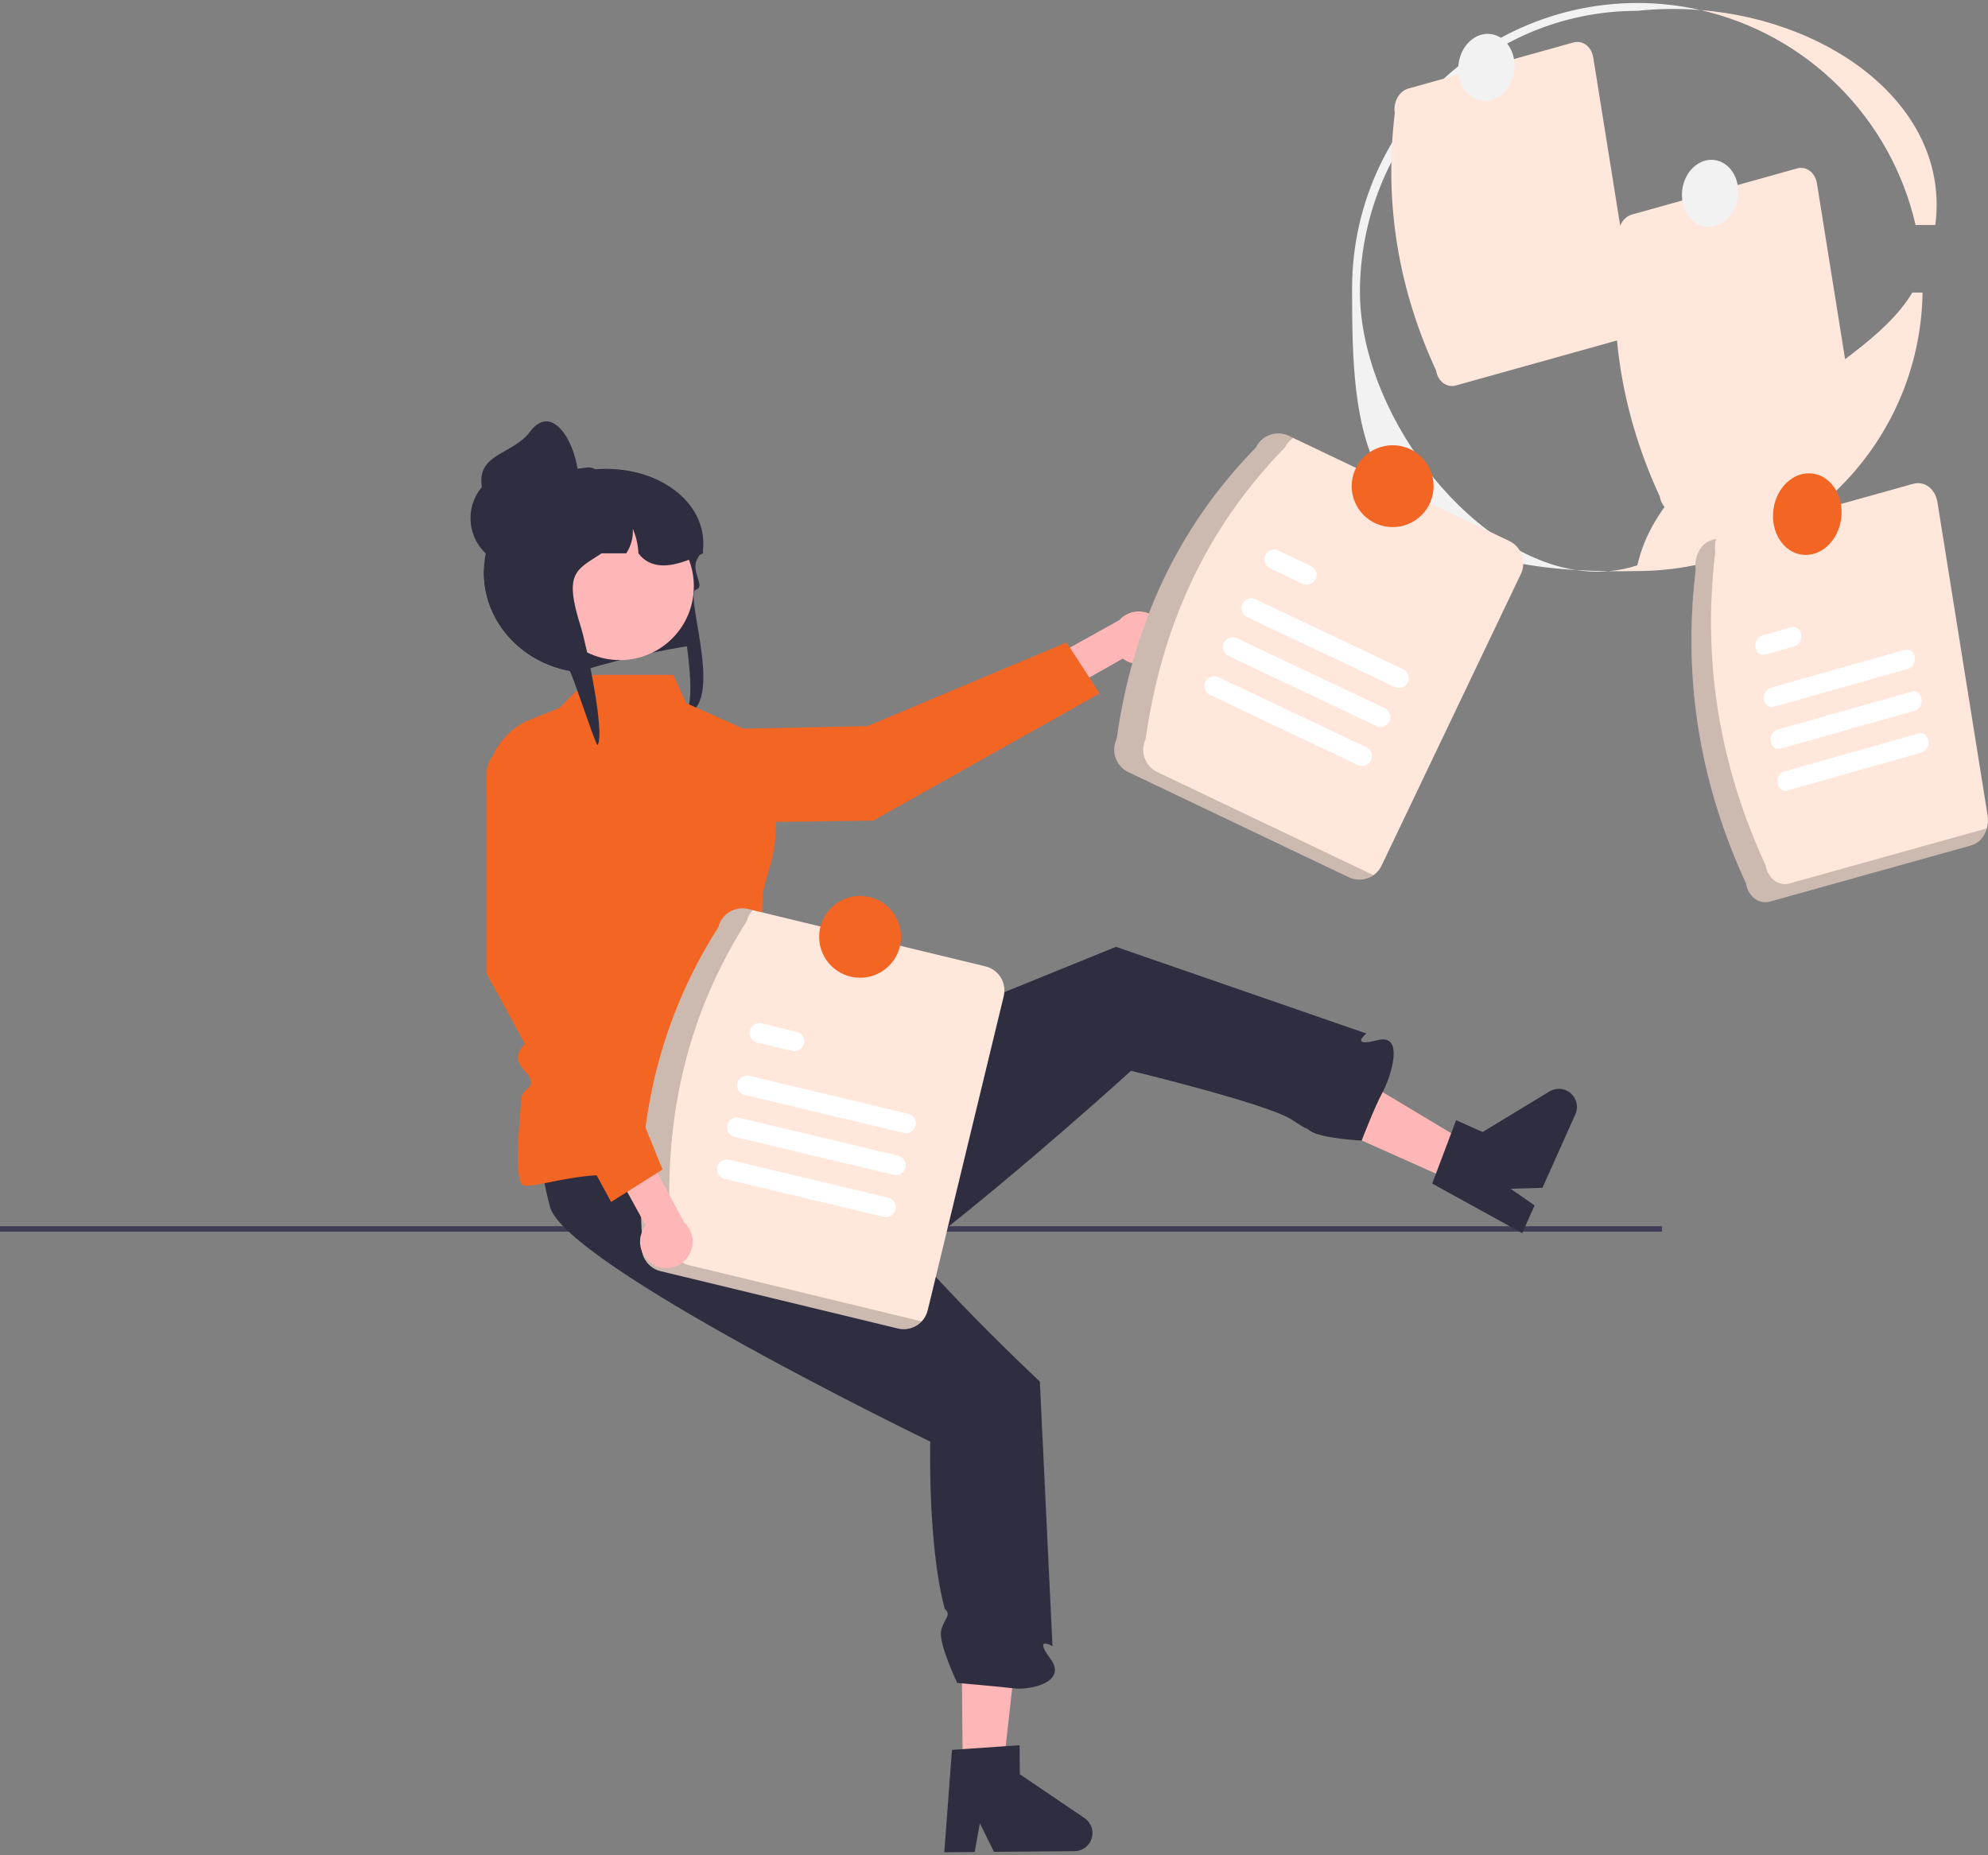 <svg width="405" height="378" viewBox="0 0 405 378" fill="none" xmlns="http://www.w3.org/2000/svg">
<rect x="0" y="0" width="405" height="378" fill="#808080" stroke="none"/>
<g clip-path="url(#clip0_432_1315)">
<path d="M390.243 45.839H394.265C397.346 22.197 373.639 4.243 346.448 2.051C357.127 4.5 366.899 9.906 374.645 17.651C382.391 25.396 387.797 35.165 390.243 45.839Z" fill="#FFE7DB"/>
<path d="M327.657 116.379C325.381 116.352 323.2 116.275 321.115 116.149C323.279 116.483 325.475 116.56 327.657 116.379Z" fill="#F2F2F2"/>
<path d="M277.049 58.695C277.574 27.553 302.402 2.208 333.565 2.208C337.845 1.754 342.158 1.701 346.447 2.051C337.938 0.121 329.103 0.13 320.598 2.078C312.093 4.026 304.136 7.863 297.316 13.303C290.497 18.744 284.99 25.649 281.205 33.507C277.42 41.365 275.453 49.974 275.45 58.695C275.45 88.225 276.507 113.418 321.115 116.149C298.515 112.718 276.637 83.149 277.049 58.695Z" fill="#F2F2F2"/>
<path d="M389.577 59.605C379.361 77.072 339.196 89.882 333.565 115.182C331.65 115.811 329.667 116.213 327.657 116.379C329.508 116.402 331.417 116.395 333.402 116.349C365.142 116.349 391.177 91.207 391.669 59.605L389.577 59.605Z" fill="#FFE7DB"/>
<path d="M338.126 101.142C330.698 85.036 327.445 67.678 329.723 48.662C329.371 46.449 330.605 44.233 332.481 43.706L366.111 34.315C367.988 33.794 369.796 35.161 370.152 37.372L378.554 89.853C378.906 92.065 377.673 94.282 375.797 94.808L342.167 104.199C340.29 104.72 338.482 103.353 338.126 101.142Z" fill="#FFE7DB"/>
<path d="M354.054 40.121C354.539 36.371 352.393 33.004 349.262 32.599C346.13 32.195 343.199 34.907 342.714 38.656C342.229 42.406 344.375 45.773 347.506 46.178C350.638 46.582 353.569 43.87 354.054 40.121Z" fill="#F2F2F2"/>
<path d="M292.556 75.478C285.128 59.372 281.875 42.014 284.153 22.997C283.801 20.785 285.035 18.568 286.911 18.042L320.541 8.651C322.418 8.129 324.225 9.497 324.581 11.708L332.984 64.188C333.336 66.4 332.102 68.618 330.226 69.144L296.597 78.535C294.72 79.056 292.912 77.689 292.556 75.478Z" fill="#FFE7DB"/>
<path d="M308.484 14.457C308.968 10.707 306.823 7.339 303.691 6.935C300.56 6.531 297.628 9.242 297.144 12.992C296.659 16.742 298.805 20.109 301.936 20.514C305.067 20.918 307.999 18.206 308.484 14.457Z" fill="#F2F2F2"/>
<path d="M338.585 249.84H0V250.942H338.585V249.84Z" fill="#3F3D56"/>
<path d="M137.724 119.895C137.325 118.497 142.909 131.303 141.581 131.458C135.53 132.151 122.124 135.279 117.91 136.964C117.72 136.942 117.53 136.92 117.346 136.892C116.894 136.843 116.453 136.771 116.018 136.688C106.205 134.833 98.782 126.777 98.581 117.053C98.57 116.916 98.57 116.773 98.57 116.635C98.569 115.964 98.604 115.293 98.676 114.625C98.768 113.714 98.927 112.81 99.15 111.922L99.128 111.916C95.221 108.249 96.868 101.449 101.846 98.58C104.01 97.337 106.409 96.559 108.89 96.295C109.563 96.222 110.239 96.185 110.916 96.185H117.273C118.589 95.902 119.922 95.709 121.264 95.607H121.275C134.074 94.632 144.165 102.429 143.222 111.916C143.216 111.927 143.205 111.938 143.199 111.949C142.926 112.357 142.686 112.742 142.474 113.111C142.267 113.458 142.094 113.788 141.944 114.102C140.777 116.525 143.776 119.573 141.787 120.142C139.143 120.899 148.742 145.774 138.275 145.774C143.367 147.22 138.826 123.749 137.724 119.895Z" fill="#2F2E41"/>
<path d="M196.123 360.328L204.378 360.258L208.031 327.695L195.85 327.798L196.123 360.328Z" fill="#FFB6B6"/>
<path d="M222.562 373.446C222.569 374.424 222.188 375.365 221.502 376.063C220.817 376.76 219.882 377.157 218.903 377.167L202.492 377.304L199.619 371.483L198.564 377.334L192.372 377.39L193.936 356.524L196.09 356.381L204.877 355.775L207.712 355.586L207.762 361.489L220.945 370.426C221.439 370.761 221.844 371.211 222.126 371.737C222.407 372.263 222.557 372.85 222.562 373.446Z" fill="#2F2E41"/>
<path d="M206.586 343.996C203.303 343.599 195.017 342.895 195.017 342.895C195.017 342.895 191.106 334.734 191.74 332.196C192.362 329.647 193.916 329.129 192.472 327.797C188.958 314.813 189.519 293.724 189.519 293.724C189.519 293.724 170.602 284.568 151.447 273.968C132.722 263.6 113.771 251.855 112.058 245.936C110.927 241.703 110.168 237.379 109.788 233.013C109.502 230.15 109.325 227.342 109.215 224.826C108.956 219.066 109.061 214.81 109.061 214.81L132.931 214.413L148.742 214.05H150.395V216.803L154.549 223.862C154.549 223.862 161.727 232.204 160.884 232.98C159.865 233.922 160.173 234.759 163.793 235.442C164.822 235.622 165.87 235.665 166.911 235.568C172.756 235.122 175.202 238.464 175.345 239.197C176.325 244.367 186.159 255.6 195.37 265.186H195.376C203.876 274.04 211.842 281.484 211.842 281.484L212.294 290.982L214.415 335.39C214.415 335.39 210.437 333.165 213.99 337.961C217.544 342.762 209.87 344.387 206.586 343.996Z" fill="#2F2E41"/>
<path d="M296.141 240.738L299.511 233.206L271.402 216.342L266.429 227.457L296.141 240.738Z" fill="#FFB6B6"/>
<path d="M319.074 222.163C319.967 222.563 320.664 223.301 321.014 224.214C321.363 225.128 321.335 226.143 320.937 227.036L314.236 242.01L307.745 242.2L312.629 245.592L310.105 251.244L291.771 241.144L292.536 239.127L295.64 230.888L296.647 228.232L302.039 230.642L315.653 222.377C316.164 222.067 316.741 221.886 317.337 221.849C317.933 221.812 318.529 221.92 319.074 222.163Z" fill="#2F2E41"/>
<path d="M281.682 222.508C281.663 222.551 281.64 222.59 281.62 222.625C280.085 225.442 277.564 231.961 277.407 232.363C277.403 232.37 277.4 232.378 277.4 232.387C277.4 232.387 269.084 231.958 266.958 230.434C264.829 228.899 268.051 231.327 263.141 228.115C260.602 226.446 251.906 223.84 244.116 221.711C236.869 219.73 230.412 218.172 230.412 218.172C230.412 218.172 224.704 223.365 216.434 230.54L216.43 230.544C208.749 237.194 198.851 245.556 189.259 253.044C168.723 259.081 147.047 264.313 141.629 261.373C137.82 259.204 134.207 256.707 130.832 253.91L136.412 239.292L151.168 223.847L166.701 217.539L172.777 215.07L181.285 211.618L227.352 192.911L278.366 210.572C278.366 210.572 274.813 213.442 280.596 211.928C286.301 210.439 283.287 219.488 281.682 222.508Z" fill="#2F2E41"/>
<path d="M120.646 137.514H137.173L139.775 143.255L150.844 148.184C152.283 148.826 153.551 149.797 154.546 151.019C155.541 152.241 156.235 153.68 156.571 155.219C160.557 173.428 155.515 177.212 155.353 183.215C154.802 203.588 151.964 207.641 152.281 212.67C152.376 214.175 153.295 220.127 156.252 219.566C159.209 219.006 157.615 221.358 158.315 222.273C158.92 223.063 162.1 222.015 160.104 224.64C158.107 227.265 166.642 234.423 161.413 234.423C151.497 234.423 131.664 239.378 123.952 239.378C116.239 239.378 110.279 241.664 106.874 241.581C104.799 241.53 105.448 231.858 106.277 223.481C106.465 221.585 110.109 221.634 106.839 218.117C103.569 214.601 107.418 212.773 107.425 211.848C107.432 210.864 109.279 208.387 106.975 204.336C104.67 200.285 106.794 201.961 106.694 200.689C105.923 190.885 104.818 178.385 104.818 178.385L99.946 164.68C98.701 161.177 98.865 157.328 100.405 153.944C101.945 150.559 104.74 147.905 108.2 146.541L113.915 144.288L120.646 137.514Z" fill="#F36523"/>
<path d="M236.718 132.459C236.351 133.144 235.839 133.741 235.218 134.209C234.597 134.676 233.882 135.004 233.123 135.168C232.363 135.333 231.576 135.33 230.818 135.161C230.059 134.991 229.346 134.659 228.728 134.187L205.447 147.361L200.218 141.821L227.984 126.376C228.856 125.396 230.057 124.77 231.36 124.615C232.663 124.461 233.978 124.79 235.054 125.54C236.131 126.29 236.895 127.409 237.202 128.684C237.508 129.959 237.336 131.302 236.718 132.459Z" fill="#FFB6B6"/>
<path d="M131.892 163.556L131.538 167.798L177.887 167.203L224.022 141.28L217.278 130.904L176.727 147.945L147.906 148.529C143.85 148.611 139.969 150.192 137.011 152.968C134.054 155.743 132.23 159.515 131.892 163.556Z" fill="#F36523"/>
<path d="M126.299 134.49C134.612 134.49 141.351 127.754 141.351 119.446C141.351 111.137 134.612 104.402 126.299 104.402C117.986 104.402 111.248 111.137 111.248 119.446C111.248 127.754 117.986 134.49 126.299 134.49Z" fill="#FFB6B6"/>
<path d="M143.222 112.736C142.971 112.869 142.725 112.99 142.474 113.111C142.211 113.237 141.949 113.364 141.687 113.48C136.647 115.765 132.544 116.018 130.055 112.736C129.988 111.01 129.6 109.31 128.911 107.726C129.033 109.497 128.566 111.258 127.582 112.736H122.57C117.407 116.161 114.756 116.519 118.339 127.763C119.339 130.896 123.311 149.127 121.748 151.83C121.296 151.781 116.453 136.771 116.018 136.688C106.205 134.833 98.782 126.777 98.581 117.053C98.592 116.558 98.626 116.062 98.676 115.578C99.322 114.606 100.033 113.679 100.802 112.802C100.799 110.203 101.396 107.638 102.549 105.309C104.008 102.357 106.282 99.884 109.102 98.184C110.783 97.369 112.536 96.711 114.338 96.218C114.382 96.207 114.421 96.196 114.466 96.185C115.018 96.036 115.582 95.898 116.146 95.783C117.31 95.537 118.488 95.359 119.673 95.249C119.757 95.243 119.841 95.238 119.919 95.238C120.392 95.239 120.857 95.366 121.264 95.607C121.27 95.607 121.27 95.612 121.275 95.612C121.567 95.782 121.821 96.009 122.023 96.278C122.38 96.732 122.572 97.293 122.57 97.87H128.152C128.358 97.87 128.565 97.875 128.771 97.886C132.496 98.013 136.04 99.526 138.708 102.127C141.377 104.727 142.978 108.23 143.199 111.949C143.216 112.213 143.222 112.472 143.222 112.736Z" fill="#2F2E41"/>
<path d="M105.772 115.489C111.249 115.489 115.688 111.052 115.688 105.578C115.688 100.105 111.249 95.667 105.772 95.667C100.296 95.667 95.856 100.105 95.856 105.578C95.856 111.052 100.296 115.489 105.772 115.489Z" fill="#2F2E41"/>
<path d="M117.892 97.87C118.081 103.34 113.452 107.781 107.976 107.781C105.346 107.781 102.824 106.737 100.964 104.878C99.104 103.019 98.06 100.498 98.06 97.87C98.06 92.396 104.692 92.339 107.976 87.959C112.621 81.761 117.636 90.492 117.892 97.87Z" fill="#2F2E41"/>
<path d="M130.857 252.913C129.317 230.077 133.825 208.597 146.343 188.912C146.658 187.617 147.474 186.5 148.612 185.805C149.75 185.111 151.118 184.896 152.414 185.208L200.774 196.897C202.069 197.212 203.187 198.028 203.882 199.165C204.577 200.303 204.792 201.669 204.48 202.965L188.993 266.966C188.678 268.261 187.862 269.378 186.724 270.073C185.586 270.767 184.219 270.982 182.923 270.67L134.563 258.981C133.268 258.666 132.15 257.85 131.455 256.713C130.76 255.575 130.545 254.209 130.857 252.913Z" fill="#FFE7DB"/>
<path opacity="0.2" d="M140.334 257.763C139.038 257.448 137.921 256.633 137.226 255.495C136.531 254.358 136.316 252.991 136.628 251.696C135.088 228.86 139.596 207.379 152.114 187.694C152.325 186.845 152.757 186.067 153.366 185.438L152.414 185.208C151.118 184.896 149.75 185.111 148.612 185.805C147.474 186.5 146.658 187.617 146.343 188.912C133.825 208.597 129.317 230.077 130.857 252.913C130.545 254.209 130.76 255.575 131.455 256.713C132.15 257.85 133.267 258.666 134.563 258.981L182.923 270.67C183.782 270.875 184.681 270.849 185.527 270.595C186.374 270.341 187.138 269.867 187.742 269.223L140.334 257.763Z" fill="black"/>
<path d="M184.119 230.821L151.691 223.077C151.175 222.953 150.73 222.63 150.453 222.179C150.175 221.727 150.089 221.184 150.212 220.668C150.335 220.153 150.658 219.707 151.11 219.43C151.561 219.152 152.105 219.065 152.621 219.188L185.049 226.931C185.564 227.056 186.008 227.379 186.284 227.831C186.56 228.282 186.646 228.824 186.523 229.339C186.4 229.854 186.078 230.298 185.628 230.576C185.177 230.854 184.635 230.942 184.119 230.821Z" fill="white"/>
<path d="M161.375 214.115L154.24 212.412C153.725 212.29 153.278 211.968 153 211.517C152.721 211.066 152.633 210.524 152.754 210.008C152.876 209.492 153.197 209.046 153.648 208.767C154.099 208.488 154.642 208.399 155.158 208.519L155.17 208.522L162.304 210.226C162.819 210.351 163.263 210.674 163.539 211.126C163.815 211.577 163.901 212.119 163.778 212.634C163.655 213.148 163.333 213.593 162.883 213.871C162.432 214.149 161.89 214.237 161.375 214.115Z" fill="white"/>
<path d="M180.032 247.92L147.604 240.176C147.089 240.051 146.645 239.728 146.369 239.277C146.092 238.825 146.006 238.283 146.129 237.768C146.252 237.253 146.574 236.808 147.025 236.531C147.476 236.253 148.018 236.165 148.534 236.287L180.962 244.03C181.218 244.09 181.46 244.2 181.673 244.353C181.887 244.506 182.068 244.7 182.207 244.924C182.345 245.147 182.438 245.396 182.481 245.655C182.523 245.915 182.514 246.18 182.454 246.436C182.393 246.691 182.283 246.933 182.129 247.146C181.976 247.359 181.781 247.54 181.558 247.678C181.334 247.816 181.085 247.909 180.825 247.951C180.566 247.993 180.301 247.983 180.045 247.923L180.032 247.92Z" fill="white"/>
<path d="M182.076 239.37L149.647 231.626C149.131 231.504 148.685 231.181 148.407 230.73C148.128 230.278 148.041 229.735 148.164 229.219C148.286 228.703 148.609 228.257 149.061 227.979C149.512 227.701 150.056 227.613 150.572 227.736L150.577 227.737L183.005 235.481C183.52 235.605 183.964 235.929 184.241 236.38C184.517 236.831 184.603 237.374 184.48 237.889C184.357 238.403 184.035 238.848 183.584 239.126C183.134 239.404 182.591 239.491 182.076 239.37Z" fill="white"/>
<path d="M175.221 199.21C179.827 199.21 183.562 195.477 183.562 190.873C183.562 186.269 179.827 182.536 175.221 182.536C170.614 182.536 166.879 186.269 166.879 190.873C166.879 195.477 170.614 199.21 175.221 199.21Z" fill="#F36523"/>
<path d="M133.163 257.686C132.483 257.31 131.892 256.791 131.432 256.165C130.972 255.538 130.654 254.819 130.499 254.058C130.345 253.296 130.357 252.51 130.537 251.754C130.716 250.998 131.057 250.29 131.537 249.679L118.657 226.242L124.267 221.087L139.361 249.035C140.331 249.919 140.942 251.128 141.079 252.432C141.217 253.736 140.87 255.046 140.107 256.112C139.343 257.178 138.214 257.928 136.934 258.218C135.654 258.508 134.313 258.319 133.163 257.686Z" fill="#FFB6B6"/>
<path d="M118.119 153.942L104.266 152.606C103.62 152.543 102.968 152.617 102.351 152.821C101.735 153.026 101.168 153.357 100.688 153.793C100.207 154.229 99.823 154.761 99.56 155.355C99.297 155.948 99.162 156.59 99.162 157.239V198.443L124.503 244.885L134.97 238.277L118.443 197.532L118.119 153.942Z" fill="#F36523"/>
<path d="M227.486 150.598C230.698 127.937 239.547 107.85 255.863 91.174C256.439 89.972 257.468 89.047 258.725 88.602C259.982 88.158 261.364 88.23 262.568 88.802L307.47 110.223C308.672 110.798 309.598 111.827 310.042 113.083C310.487 114.34 310.415 115.721 309.842 116.924L281.465 176.349C280.889 177.551 279.86 178.476 278.603 178.92C277.346 179.365 275.964 179.293 274.76 178.72L229.858 157.3C228.655 156.724 227.73 155.696 227.285 154.439C226.841 153.183 226.913 151.801 227.486 150.598Z" fill="#FFE7DB"/>
<path opacity="0.2" d="M235.756 157.3C234.554 156.724 233.628 155.696 233.184 154.439C232.739 153.183 232.811 151.801 233.384 150.598C236.596 127.937 245.445 107.85 261.761 91.174C262.143 90.386 262.726 89.713 263.452 89.224L262.568 88.802C261.364 88.23 259.982 88.158 258.725 88.602C257.468 89.047 256.439 89.971 255.863 91.174C239.547 107.85 230.698 127.937 227.486 150.598C226.913 151.801 226.841 153.183 227.285 154.439C227.73 155.696 228.655 156.724 229.858 157.3L274.759 178.72C275.558 179.098 276.443 179.258 277.323 179.184C278.204 179.11 279.05 178.804 279.774 178.299L235.756 157.3Z" fill="black"/>
<path d="M284.165 139.977L254.035 125.706C253.556 125.479 253.186 125.07 253.008 124.571C252.83 124.072 252.857 123.522 253.084 123.043C253.312 122.563 253.72 122.194 254.22 122.016C254.719 121.838 255.269 121.865 255.749 122.092L285.878 136.363C286.355 136.591 286.723 136.999 286.9 137.498C287.077 137.996 287.049 138.545 286.822 139.023C286.596 139.501 286.189 139.87 285.691 140.048C285.192 140.227 284.644 140.201 284.165 139.977Z" fill="white"/>
<path d="M265.362 118.937L258.733 115.797C258.495 115.685 258.282 115.528 258.105 115.334C257.927 115.14 257.79 114.913 257.701 114.666C257.612 114.418 257.572 114.156 257.584 113.894C257.596 113.631 257.66 113.374 257.772 113.136C257.884 112.898 258.042 112.685 258.236 112.508C258.43 112.331 258.658 112.194 258.905 112.105C259.152 112.016 259.415 111.977 259.677 111.989C259.94 112.002 260.198 112.066 260.435 112.178L260.447 112.183L267.075 115.323C267.553 115.551 267.921 115.959 268.098 116.458C268.276 116.957 268.248 117.505 268.021 117.983C267.794 118.462 267.387 118.831 266.888 119.009C266.39 119.188 265.841 119.162 265.362 118.937Z" fill="white"/>
<path d="M276.632 155.863L246.503 141.592C246.025 141.364 245.658 140.956 245.48 140.457C245.303 139.959 245.331 139.41 245.557 138.932C245.784 138.453 246.192 138.085 246.69 137.906C247.188 137.727 247.737 137.753 248.217 137.979L278.346 152.249C278.584 152.361 278.797 152.519 278.974 152.713C279.151 152.907 279.288 153.134 279.377 153.381C279.466 153.628 279.505 153.89 279.493 154.152C279.481 154.415 279.417 154.672 279.305 154.91C279.194 155.147 279.036 155.361 278.842 155.537C278.648 155.714 278.42 155.851 278.173 155.94C277.926 156.029 277.664 156.069 277.401 156.056C277.139 156.044 276.882 155.98 276.644 155.869L276.632 155.863Z" fill="white"/>
<path d="M280.399 147.92L250.269 133.649C249.79 133.423 249.42 133.015 249.241 132.516C249.062 132.016 249.089 131.467 249.315 130.987C249.542 130.508 249.95 130.138 250.449 129.959C250.949 129.78 251.499 129.807 251.979 130.033L251.983 130.035L282.112 144.306C282.59 144.534 282.957 144.943 283.134 145.441C283.312 145.94 283.284 146.488 283.057 146.966C282.83 147.445 282.423 147.813 281.925 147.992C281.427 148.171 280.878 148.145 280.399 147.92Z" fill="white"/>
<path d="M283.712 107.39C288.319 107.39 292.053 103.658 292.053 99.053C292.053 94.449 288.319 90.716 283.712 90.716C279.106 90.716 275.371 94.449 275.371 99.053C275.371 103.658 279.106 107.39 283.712 107.39Z" fill="#F36523"/>
<path d="M355.692 179.955C346.645 160.341 342.684 139.202 345.459 116.043C345.03 113.349 346.532 110.649 348.817 110.007L389.773 98.571C392.059 97.936 394.26 99.602 394.694 102.294L404.927 166.207C405.356 168.901 403.853 171.601 401.568 172.242L360.613 183.678C358.327 184.314 356.125 182.648 355.692 179.955Z" fill="#FFE7DB"/>
<path opacity="0.2" d="M364.6 179.99C362.314 180.625 360.113 178.96 359.679 176.267C350.632 156.652 346.671 135.513 349.445 112.354C349.315 111.494 349.375 110.616 349.623 109.782L348.817 110.007C346.533 110.649 345.03 113.349 345.458 116.043C342.684 139.202 346.645 160.341 355.692 179.955C356.126 182.648 358.327 184.313 360.613 183.678L401.568 172.242C402.348 171.98 403.049 171.526 403.605 170.92C404.161 170.314 404.555 169.578 404.749 168.779L364.6 179.99Z" fill="black"/>
<path d="M388.747 136.261L361.317 144.014C360.407 144.27 359.53 143.608 359.357 142.537C359.259 142.044 359.338 141.532 359.581 141.093C359.825 140.653 360.216 140.314 360.686 140.135L388.117 132.382C389.026 132.128 389.902 132.792 390.074 133.863C390.171 134.355 390.091 134.866 389.849 135.304C389.606 135.743 389.216 136.082 388.747 136.261Z" fill="white"/>
<path d="M365.622 131.672L359.588 133.378C358.679 133.638 357.799 132.982 357.622 131.911C357.522 131.418 357.6 130.905 357.842 130.464C358.085 130.023 358.476 129.682 358.947 129.502L358.957 129.499L364.992 127.793C365.901 127.54 366.777 128.203 366.949 129.275C367.046 129.767 366.966 130.277 366.724 130.716C366.481 131.154 366.091 131.493 365.622 131.672Z" fill="white"/>
<path d="M391.52 153.313L364.089 161.067C363.18 161.32 362.304 160.657 362.132 159.585C362.035 159.093 362.115 158.583 362.357 158.144C362.6 157.706 362.99 157.367 363.459 157.188L390.889 149.434C391.798 149.174 392.678 149.831 392.855 150.901C392.955 151.394 392.877 151.907 392.634 152.348C392.392 152.79 392.001 153.13 391.53 153.31L391.52 153.313Z" fill="white"/>
<path d="M390.134 144.787L362.703 152.54C361.794 152.799 360.915 152.14 360.74 151.069C360.641 150.576 360.719 150.063 360.963 149.622C361.206 149.182 361.598 148.841 362.068 148.663L362.072 148.661L389.503 140.908C390.413 140.654 391.289 141.318 391.46 142.39C391.557 142.882 391.478 143.392 391.235 143.831C390.992 144.269 390.602 144.608 390.134 144.787Z" fill="white"/>
<path d="M375.089 105.642C375.68 101.075 373.067 96.974 369.253 96.482C365.44 95.989 361.87 99.292 361.279 103.858C360.689 108.424 363.302 112.525 367.115 113.018C370.929 113.51 374.499 110.208 375.089 105.642Z" fill="#F36523"/>
</g>
<defs>
<clipPath id="clip0_432_1315">
<rect width="405" height="376.78" fill="white" transform="translate(0 0.61)"/>
</clipPath>
</defs>
</svg>
